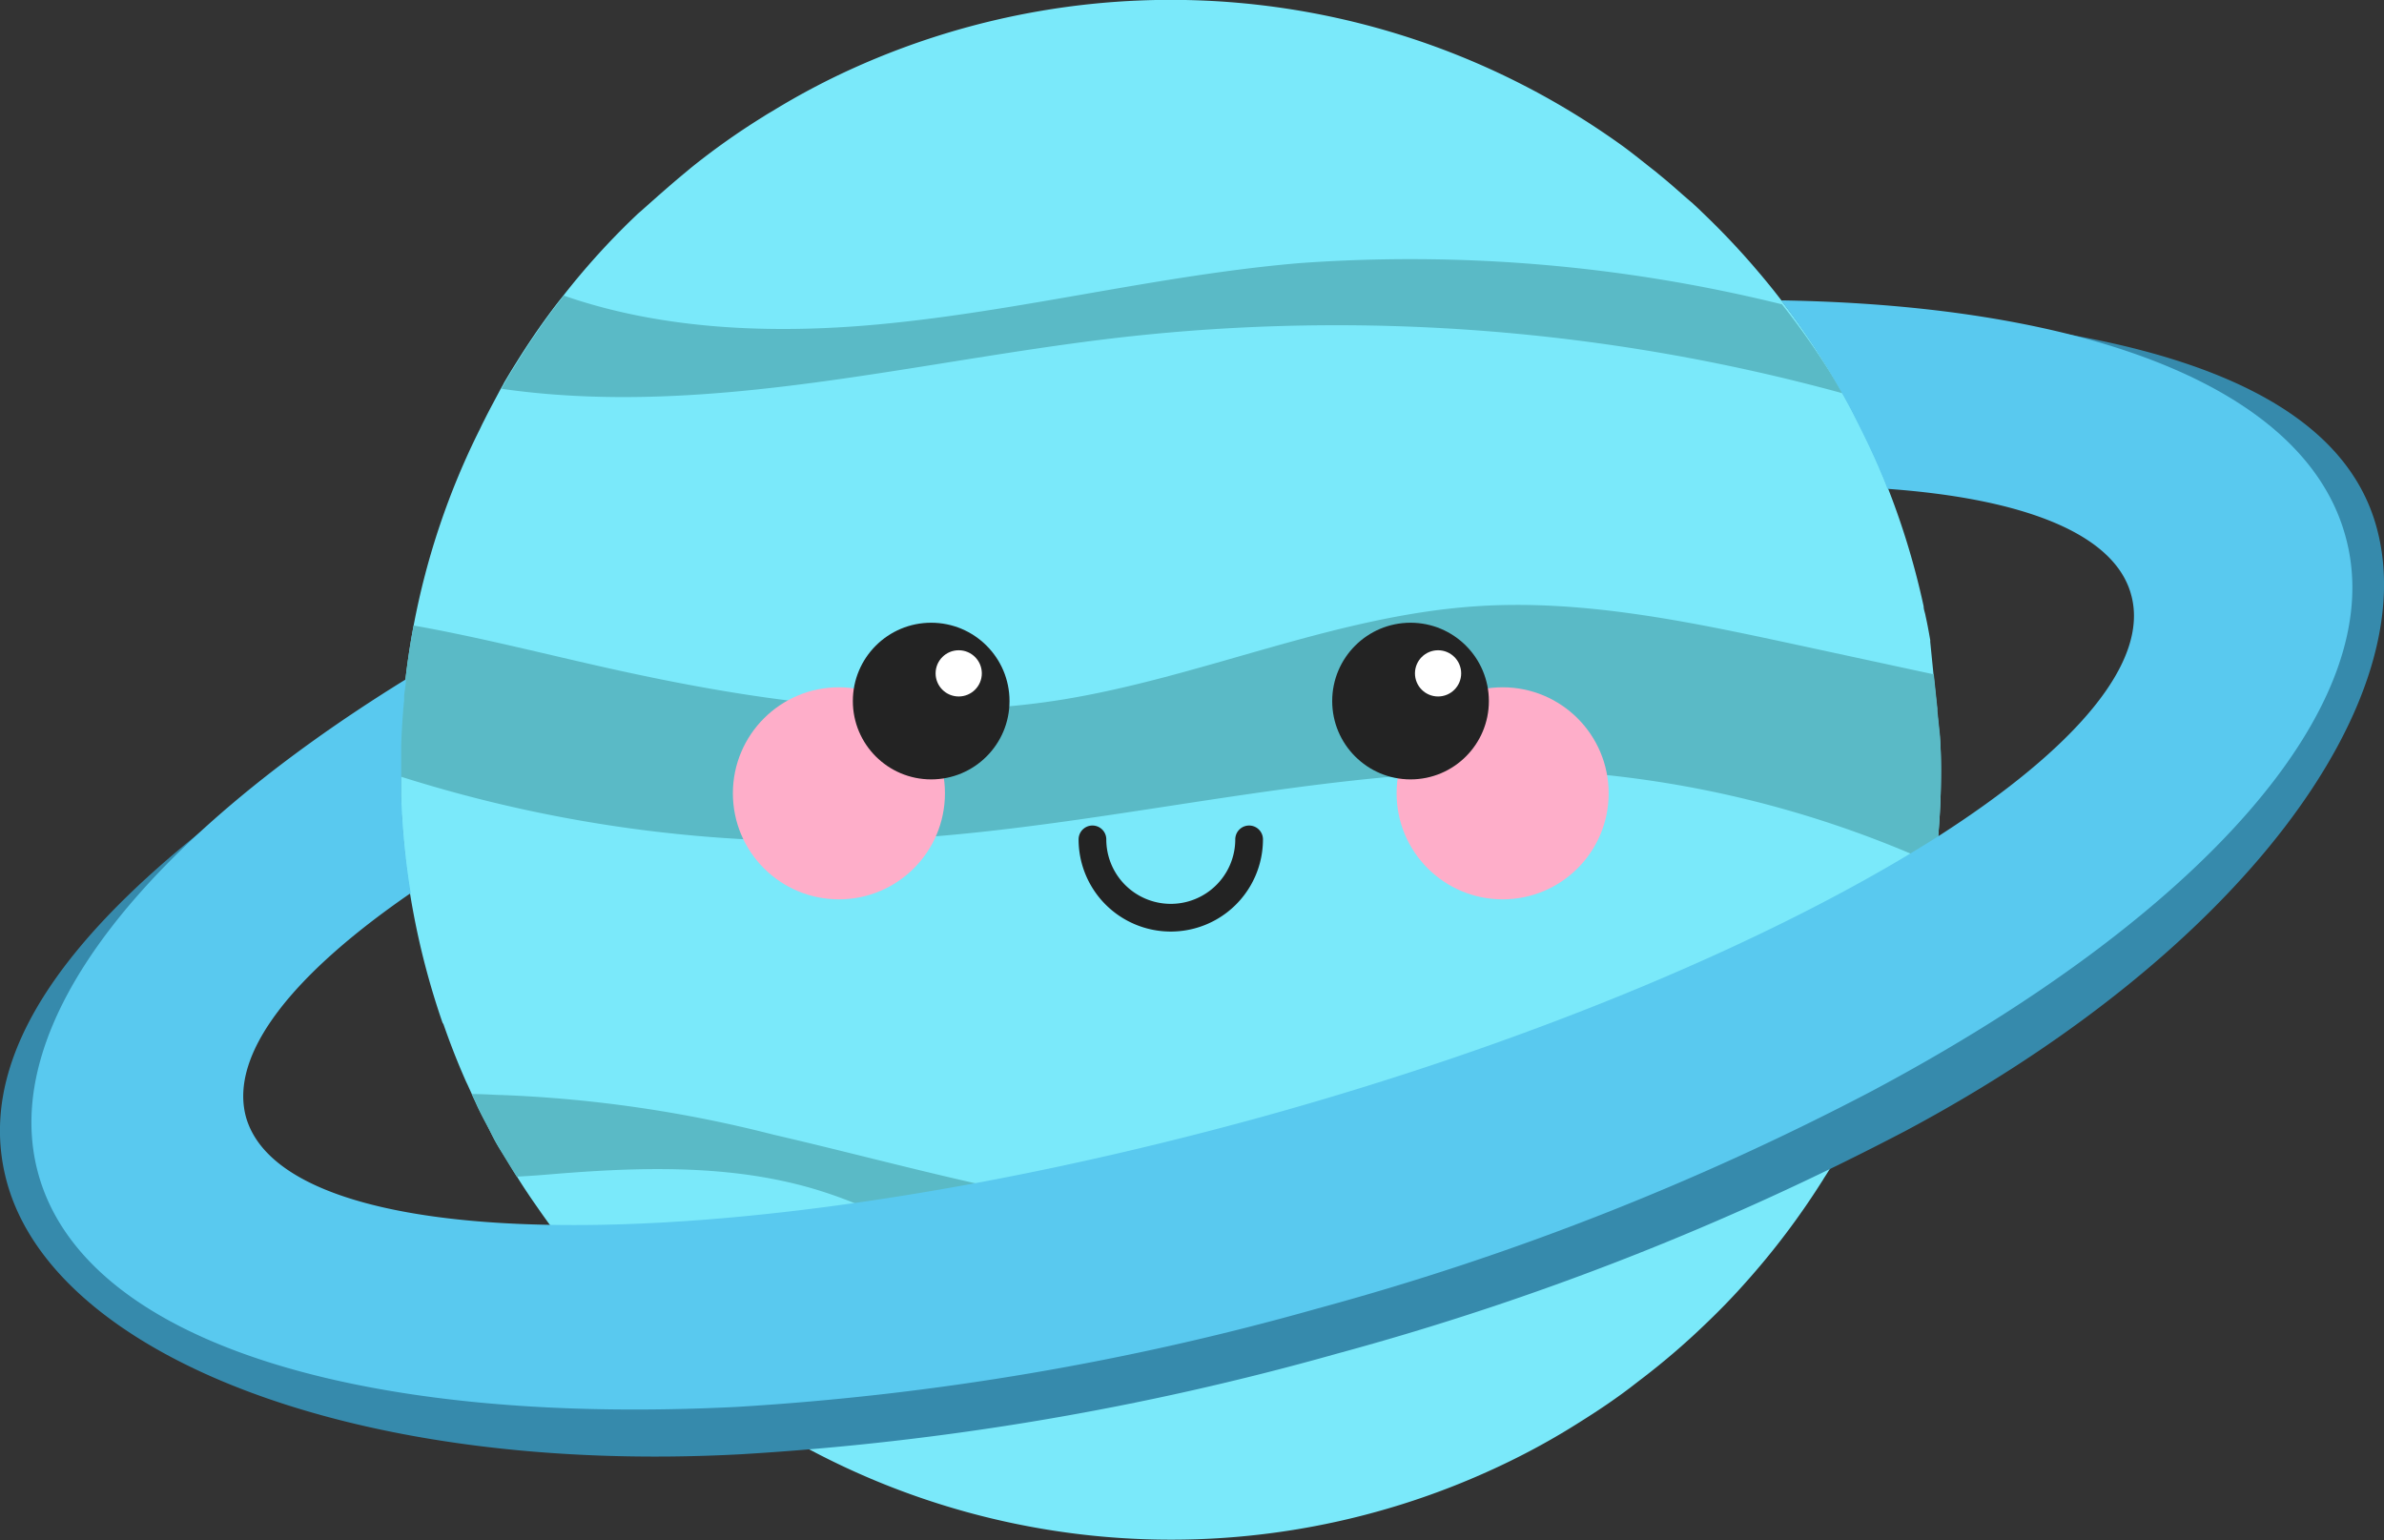 <svg xmlns="http://www.w3.org/2000/svg" viewBox="0 0 145.47 94"><rect x="0" y="0" width="145.47" height="94" fill="#333333" stroke="none"/><defs><style>.cls-1{fill:#7ae9fa;}.cls-2{fill:#5abac6;}.cls-3{fill:#368aac;}.cls-4{fill:#59c9ef;}.cls-5{fill:#feaec9;}.cls-6{fill:#232323;}.cls-7{fill:#fff;}.cls-8{fill:none;stroke:#232323;stroke-linecap:round;stroke-miterlimit:10;stroke-width:1.69px;}</style></defs><title>Uranus</title><g id="Layer_2" data-name="Layer 2"><g id="Planet_Characters" data-name="Planet Characters"><g id="Uranus"><path class="cls-1" d="M118.44,47a47.47,47.47,0,0,1-.35,5.75,46,46,0,0,1-1.8,8.32c-.4,1.29-.86,2.55-1.37,3.79h0l-.18.44c-.11.26-.22.52-.34.78l-.09.19c-.52,1.17-1.09,2.31-1.72,3.42,0,.09-.09.17-.14.26-.14.27-.29.54-.45.8l-.1.17c-.2.34-.41.68-.62,1a1.74,1.74,0,0,1-.11.18,46.54,46.54,0,0,1-4.68,6.19l0,0c-.78.88-1.6,1.72-2.45,2.53a44.45,44.45,0,0,1-4,3.42l-.35.27c-1,.78-2.1,1.52-3.2,2.21a43.89,43.89,0,0,1-5.08,2.79,47,47,0,0,1-48.06-4.89c-.25-.18-.49-.37-.73-.56l-1-.8c-.65-.53-1.3-1.09-1.92-1.67l-.25-.23c-.43-.4-.86-.81-1.27-1.22a46.64,46.64,0,0,1-5.24-6.25l-.18-.26c-.43-.61-.85-1.24-1.24-1.87s-.66-1.07-1-1.62-.47-.84-.69-1.27-.54-1-.79-1.57l-.27-.58-.25-.55c-.11-.22-.2-.44-.3-.67-.43-1-.81-2-1.16-3L27,62.4a46.91,46.91,0,0,1-2.55-13.78v-.4c0-.28,0-.55,0-.83s0-.26,0-.39c0-.49,0-1,0-1.48,0-.94.09-1.88.18-2.8v-.08a.41.41,0,0,0,0-.11s0-.05,0-.07h0c0-.31.06-.62.1-.92.13-1.14.3-2.26.51-3.37a45.65,45.65,0,0,1,4.05-12c.08-.17.16-.34.25-.51.32-.65.67-1.28,1-1.91l.18-.32h0a1.09,1.09,0,0,1,.08-.15c.23-.39.46-.77.7-1.15.69-1.11,1.43-2.2,2.21-3.24h0l0,0,0,0v0c.21-.28.42-.55.64-.82a45.28,45.28,0,0,1,4.25-4.72c.17-.16.33-.32.5-.46C40.1,12,41,11.2,41.9,10.46l.25-.21a43.61,43.61,0,0,1,4.42-3.13c.18-.12.37-.23.56-.34a44.44,44.44,0,0,1,4.92-2.61A47.08,47.08,0,0,1,98,8.2q.56.38,1.11.78h0c.65.48,1.28,1,1.9,1.48l.58.48c.58.48,1.14,1,1.69,1.46.19.18.38.35.57.54a46.5,46.5,0,0,1,3.41,3.61l.17.2c.48.57.94,1.14,1.39,1.74A45.3,45.3,0,0,1,112.44,24c.1.15.18.31.27.47.19.35.37.69.55,1.05.56,1.07,1.07,2.16,1.54,3.28A46.75,46.75,0,0,1,117.38,37c0,.2.09.4.12.6.11.48.2,1,.28,1.45a.34.34,0,0,1,0,.1h0l.2,2,.22,2.09v.14l.16,1.54C118.42,45.61,118.44,46.31,118.44,47Z"/><path class="cls-2" d="M112.44,24a116.94,116.94,0,0,0-44.06-3.41c-12.49,1.43-25,4.88-37.45,3.18l-.33-.05.18-.32h0a1.09,1.09,0,0,1,.08-.15c.23-.39.46-.77.7-1.15.69-1.11,1.43-2.2,2.21-3.24h0l0,0,0,0v0c.21-.28.42-.55.64-.82,6,2.09,12.72,2.35,19.13,1.76,8.62-.79,17.07-3,25.7-3.74a94.54,94.54,0,0,1,29.49,2.51A45.3,45.3,0,0,1,112.44,24Z"/><path class="cls-2" d="M118.44,47a47.47,47.47,0,0,1-.35,5.75,65.05,65.05,0,0,0-19.82-5.43c-14.48-1.42-28.85,3-43.37,3.87a84.39,84.39,0,0,1-30.45-3.8c0-.13,0-.26,0-.39,0-.49,0-1,0-1.48,0-.94.09-1.88.18-2.8v-.08a.41.41,0,0,0,0-.11s0-.05,0-.07h0c0-.31.06-.62.1-.92.13-1.14.3-2.26.51-3.37,4,.71,8,1.74,12,2.63,9,2,18.3,3.35,27.4,1.92C73.23,41.36,81.33,37.6,90,37c6.49-.45,13,.92,19.33,2.28L118,41.15l.22,2.09v.14l.16,1.54C118.42,45.61,118.44,46.31,118.44,47Z"/><path class="cls-2" d="M116.29,61.07c-.4,1.29-.86,2.55-1.37,3.79h0l-.18.44c-.11.26-.22.52-.34.78l-.09.19c-.52,1.17-1.09,2.31-1.72,3.42,0,.09-.09.17-.14.26-.14.27-.29.54-.45.8a316.54,316.54,0,0,1-34.32,7.36c-4.69.74-9.53,1.36-14.13.2s-8.55-4-13-5.48c-5.26-1.78-11-1.65-16.49-1.21-.84.07-1.68.14-2.53.18-.34-.53-.66-1.07-1-1.62s-.47-.84-.69-1.27-.54-1-.79-1.57l-.27-.58c.81,0,1.49.06,1.82.06A78.9,78.9,0,0,1,47.2,69.24c10.76,2.49,21.67,6,32.86,4.93,8.67-.84,16.8-4.44,24.76-8Z"/><path class="cls-3" d="M23.15,45.34c0,.5,0,1,0,1.52s0,.92,0,1.39a1.77,1.77,0,0,0,0,.23v0a48.69,48.69,0,0,0,.6,6.09c-7.45,5.09-11.37,10-10.29,14,1.19,4.33,8.31,6.6,19,6.79,11.67.23,27.59-2,44.65-6.75C94.53,63.78,109.62,57.35,119.51,51c8.61-5.52,13.29-10.94,12.12-15.16-1-3.8-6.68-6-15.28-6.64-.12-.34-.26-.69-.41-1-.48-1.15-1-2.27-1.58-3.37-.18-.37-.37-.72-.56-1.08C112.57,21.52,111,21,109.44,19c19.08.31,33,3.82,35.57,13.15,2.93,10.59-8.23,25.91-28.72,36.85a171.34,171.34,0,0,1-34.7,13.6,171.38,171.38,0,0,1-36.36,6.14C21.84,90,3.38,82.82.43,72.17c-2.59-9.39,6.63-19.06,23-29.17"/><path class="cls-4" d="M114.16,66.61A166.82,166.82,0,0,1,80.38,79.85a166.91,166.91,0,0,1-35.4,6C22.21,87,5.21,82,2.34,71.64-.19,62.5,8.82,51.29,24.77,41.45c0,.33-.08.66-.11,1h0c0,.06,0,.12,0,.18v.08c-.09.92-.15,1.86-.18,2.8,0,.49,0,1,0,1.48s0,.9,0,1.35a1.77,1.77,0,0,0,0,.23v0a46.34,46.34,0,0,0,.58,5.93C17.8,59.5,14,64.32,15,68.13c1.16,4.21,8.09,6.42,18.47,6.61,11.36.22,26.86-2,43.47-6.57,17-4.7,31.67-11,41.3-17.12,8.39-5.37,12.94-10.65,11.8-14.76-1-3.7-6.5-5.86-14.87-6.46-.12-.34-.26-.68-.4-1-.47-1.12-1-2.21-1.54-3.28-.18-.36-.36-.7-.55-1.05a46.77,46.77,0,0,0-4-6.17c18.57.3,31.92,5.27,34.43,14.36C146,43,134.11,56,114.16,66.61Z"/><circle class="cls-5" cx="51.19" cy="48.41" r="6.47"/><circle class="cls-6" cx="56.82" cy="42.78" r="4.78"/><circle class="cls-7" cx="58.5" cy="41.09" r="1.41"/><circle class="cls-5" cx="91.69" cy="48.41" r="6.47"/><circle class="cls-6" cx="86.07" cy="42.78" r="4.78"/><circle class="cls-7" cx="87.75" cy="41.09" r="1.41"/><path class="cls-8" d="M76.22,51.22a4.78,4.78,0,0,1-9.56,0"/></g></g></g></svg>